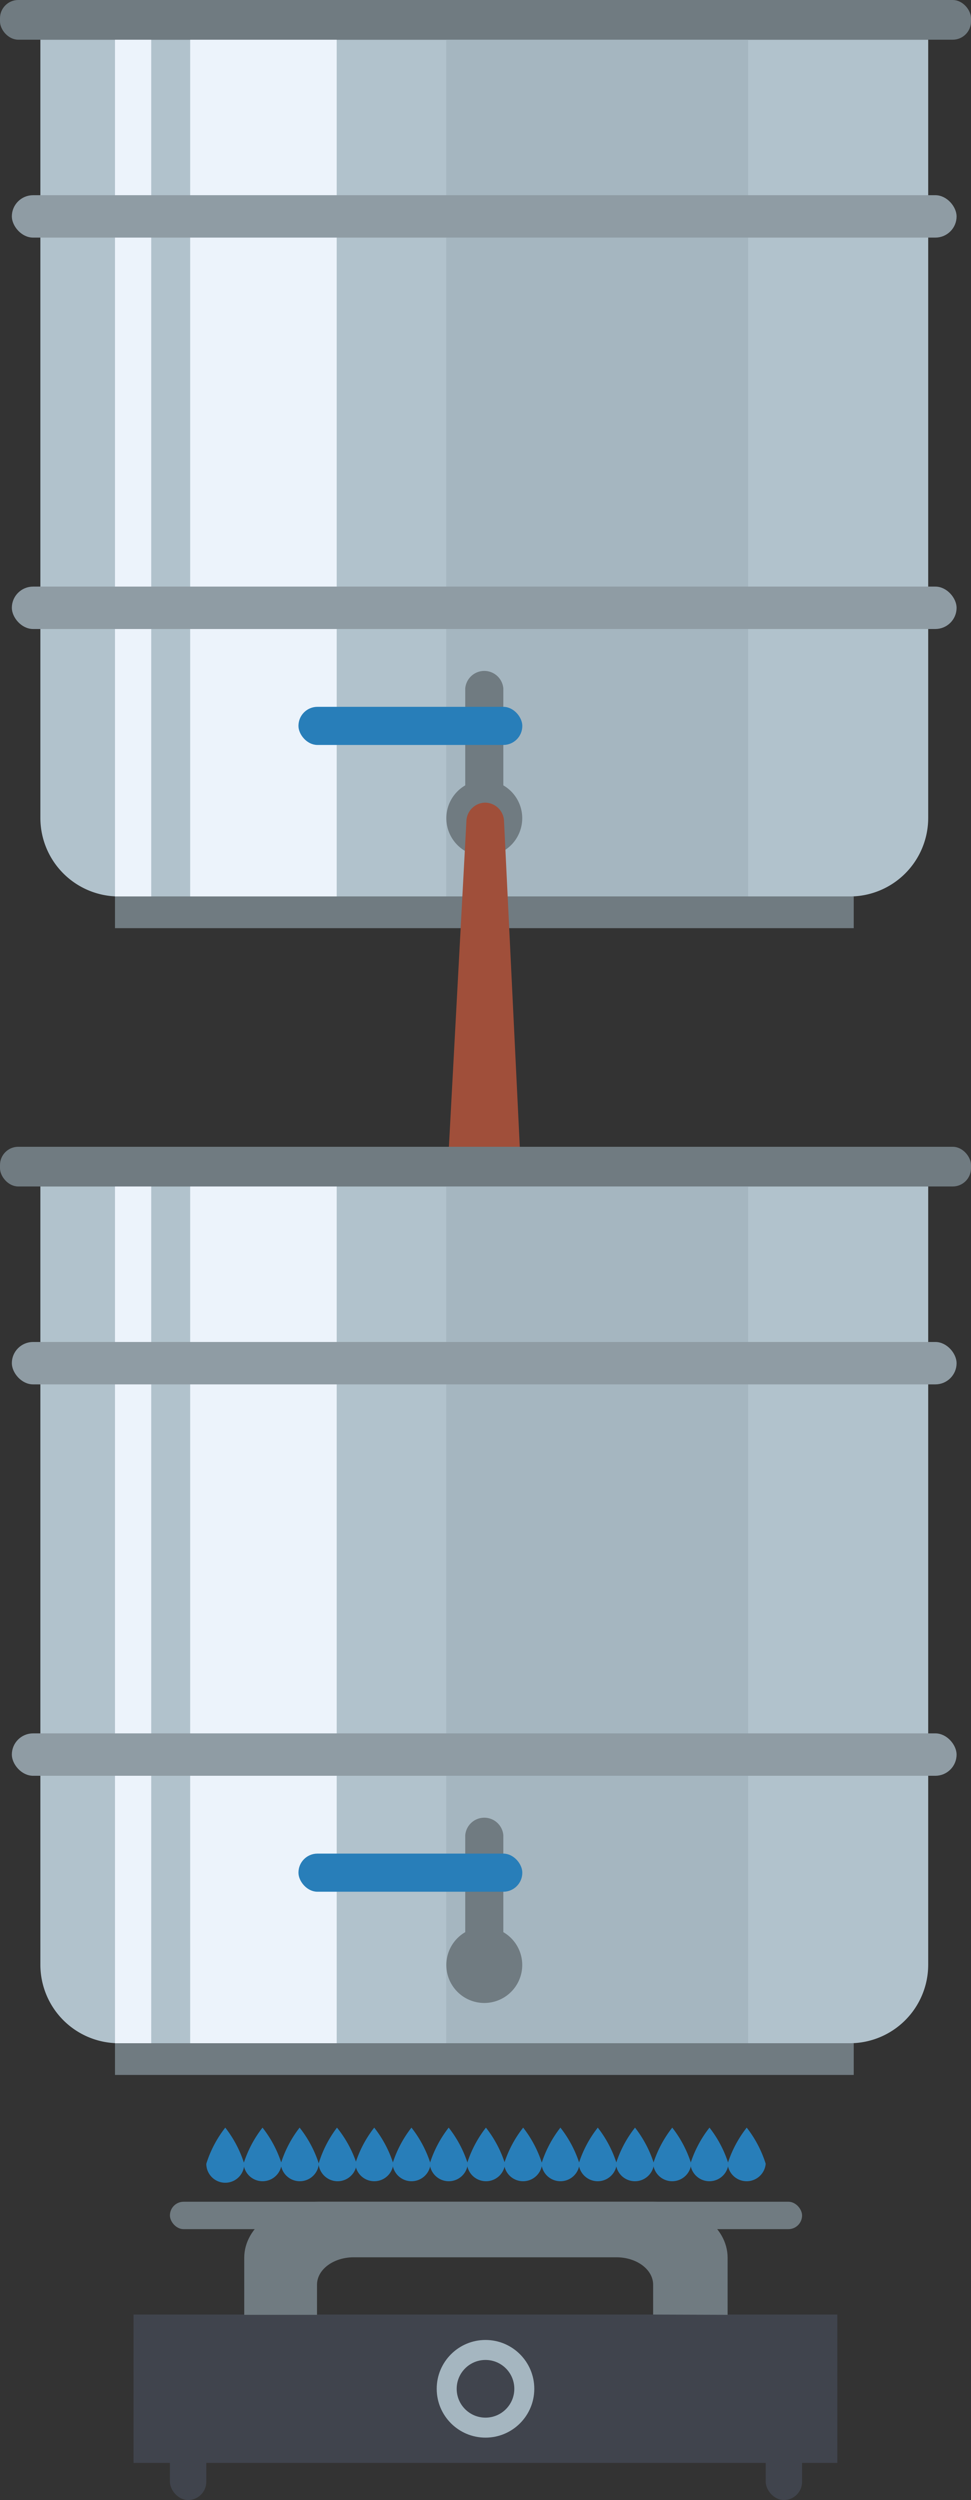 <svg xmlns="http://www.w3.org/2000/svg" viewBox="0 0 68.06 175.08"><rect x="0" y="0" width="68.06" height="175.08" fill="#333333" stroke="none"/><defs><style>.cls-1{fill:#287eb9;}.cls-2{fill:#40444d;}.cls-3{fill:#707b81;}.cls-4{fill:#a5b6c0;}.cls-5{fill:#b1c2cc;}.cls-6{fill:#ecf3fb;}.cls-7{fill:#8f9ca4;}.cls-8{fill:#a04f3a;}</style></defs><g id="Laag_2" data-name="Laag 2"><g id="Laag_1-2" data-name="Laag 1"><path class="cls-1" d="M17.12,151.53a1.33,1.33,0,0,1-2.66,0A8,8,0,0,1,15.79,149,8,8,0,0,1,17.12,151.53Z"/><path class="cls-1" d="M19.74,151.53a1.34,1.34,0,0,1-2.67,0A8,8,0,0,1,18.4,149,8,8,0,0,1,19.74,151.53Z"/><path class="cls-1" d="M22.35,151.53a1.34,1.34,0,0,1-2.67,0A8,8,0,0,1,21,149,8,8,0,0,1,22.35,151.53Z"/><path class="cls-1" d="M25,151.53a1.34,1.34,0,0,1-2.67,0A8,8,0,0,1,23.62,149,8,8,0,0,1,25,151.53Z"/><path class="cls-1" d="M27.57,151.53a1.34,1.34,0,0,1-2.67,0A8,8,0,0,1,26.23,149,8,8,0,0,1,27.57,151.53Z"/><path class="cls-1" d="M30.18,151.53a1.34,1.34,0,0,1-2.67,0A8,8,0,0,1,28.84,149,8,8,0,0,1,30.18,151.53Z"/><path class="cls-1" d="M32.79,151.53a1.34,1.34,0,0,1-2.67,0A8,8,0,0,1,31.45,149,8,8,0,0,1,32.79,151.53Z"/><path class="cls-1" d="M35.4,151.53a1.34,1.34,0,0,1-2.67,0A8,8,0,0,1,34.06,149,8,8,0,0,1,35.4,151.53Z"/><path class="cls-1" d="M38,151.53a1.34,1.34,0,0,1-2.67,0A8,8,0,0,1,36.67,149,8,8,0,0,1,38,151.53Z"/><path class="cls-1" d="M40.62,151.53a1.34,1.34,0,0,1-2.67,0A8,8,0,0,1,39.28,149,8,8,0,0,1,40.62,151.53Z"/><path class="cls-1" d="M43.23,151.53a1.34,1.34,0,0,1-2.67,0A8,8,0,0,1,41.9,149,8,8,0,0,1,43.23,151.53Z"/><path class="cls-1" d="M45.84,151.53a1.34,1.34,0,0,1-2.67,0A8,8,0,0,1,44.51,149,8,8,0,0,1,45.84,151.53Z"/><path class="cls-1" d="M48.45,151.53a1.34,1.34,0,0,1-2.67,0A8,8,0,0,1,47.12,149,8,8,0,0,1,48.45,151.53Z"/><path class="cls-1" d="M51.06,151.53a1.34,1.34,0,0,1-2.67,0A8,8,0,0,1,49.73,149,8,8,0,0,1,51.06,151.53Z"/><path class="cls-1" d="M53.67,151.53a1.34,1.34,0,0,1-2.67,0A8,8,0,0,1,52.34,149,8,8,0,0,1,53.67,151.53Z"/><rect class="cls-2" x="9.36" y="162.09" width="49.33" height="10.39"/><path class="cls-3" d="M45.78,162.09V160c0-1.06-1.15-1.92-2.57-1.92H24.79c-1.42,0-2.57.86-2.57,1.92v2.11h-5.1v-4c0-2.17,2.35-3.92,5.24-3.92H45.77c2.89,0,5.23,1.75,5.23,3.92v4Z"/><rect class="cls-3" x="11.91" y="154.19" width="44.31" height="1.92" rx="0.96"/><rect class="cls-2" x="53.67" y="170.12" width="2.55" height="4.96" rx="1.28"/><rect class="cls-2" x="11.91" y="170.12" width="2.55" height="4.96" rx="1.28"/><circle class="cls-4" cx="34.03" cy="167.29" r="3.42"/><circle class="cls-2" cx="34.03" cy="167.29" r="2.02"/><path class="cls-5" d="M2.83,2.78H65.06a0,0,0,0,1,0,0v54.5a5.5,5.5,0,0,1-5.5,5.5H8.33a5.5,5.5,0,0,1-5.5-5.5V2.78A0,0,0,0,1,2.83,2.78Z"/><rect class="cls-6" x="13.33" y="2.78" width="10.27" height="60"/><rect class="cls-4" x="31.28" y="2.78" width="21.16" height="60"/><path class="cls-6" d="M10.6,2.78H8.06v60l.27,0H10.6Z"/><rect class="cls-3" x="8.06" y="62.78" width="51.78" height="2.22"/><rect class="cls-3" width="68.06" height="2.78" rx="1.28"/><path class="cls-3" d="M35.28,55V48.21a1.34,1.34,0,0,0-2.67,0V55a2.66,2.66,0,1,0,2.67,0Z"/><rect class="cls-1" x="20.92" y="49.5" width="15.69" height="2.67" rx="1.33"/><rect class="cls-7" x="0.83" y="13.67" width="66.22" height="2.97" rx="1.49"/><rect class="cls-7" x="0.83" y="41.08" width="66.22" height="2.97" rx="1.49"/><path class="cls-8" d="M31.28,83.75l1.41-26.21A1.34,1.34,0,0,1,34,56.21h0a1.34,1.34,0,0,1,1.33,1.33L36.6,83.75c0,.74-1.84,1.34-2.57,1.34h0C33.29,85.09,31.28,84.49,31.28,83.75Z"/><path class="cls-5" d="M2.83,83.09H65.06a0,0,0,0,1,0,0v54.5a5.5,5.5,0,0,1-5.5,5.5H8.33a5.5,5.5,0,0,1-5.5-5.5V83.09A0,0,0,0,1,2.83,83.09Z"/><rect class="cls-6" x="13.33" y="83.09" width="10.27" height="60"/><rect class="cls-4" x="31.28" y="83.09" width="21.16" height="60"/><path class="cls-6" d="M10.6,83.09H8.06v60l.27,0H10.6Z"/><rect class="cls-3" x="8.06" y="143.09" width="51.78" height="2.22"/><rect class="cls-3" y="80.31" width="68.06" height="2.78" rx="1.28"/><path class="cls-3" d="M35.28,135.31v-6.79a1.34,1.34,0,0,0-2.67,0v6.79a2.66,2.66,0,1,0,2.67,0Z"/><rect class="cls-1" x="20.92" y="129.81" width="15.69" height="2.67" rx="1.33"/><rect class="cls-7" x="0.83" y="93.98" width="66.22" height="2.97" rx="1.49"/><rect class="cls-7" x="0.83" y="121.39" width="66.22" height="2.97" rx="1.49"/></g></g></svg>